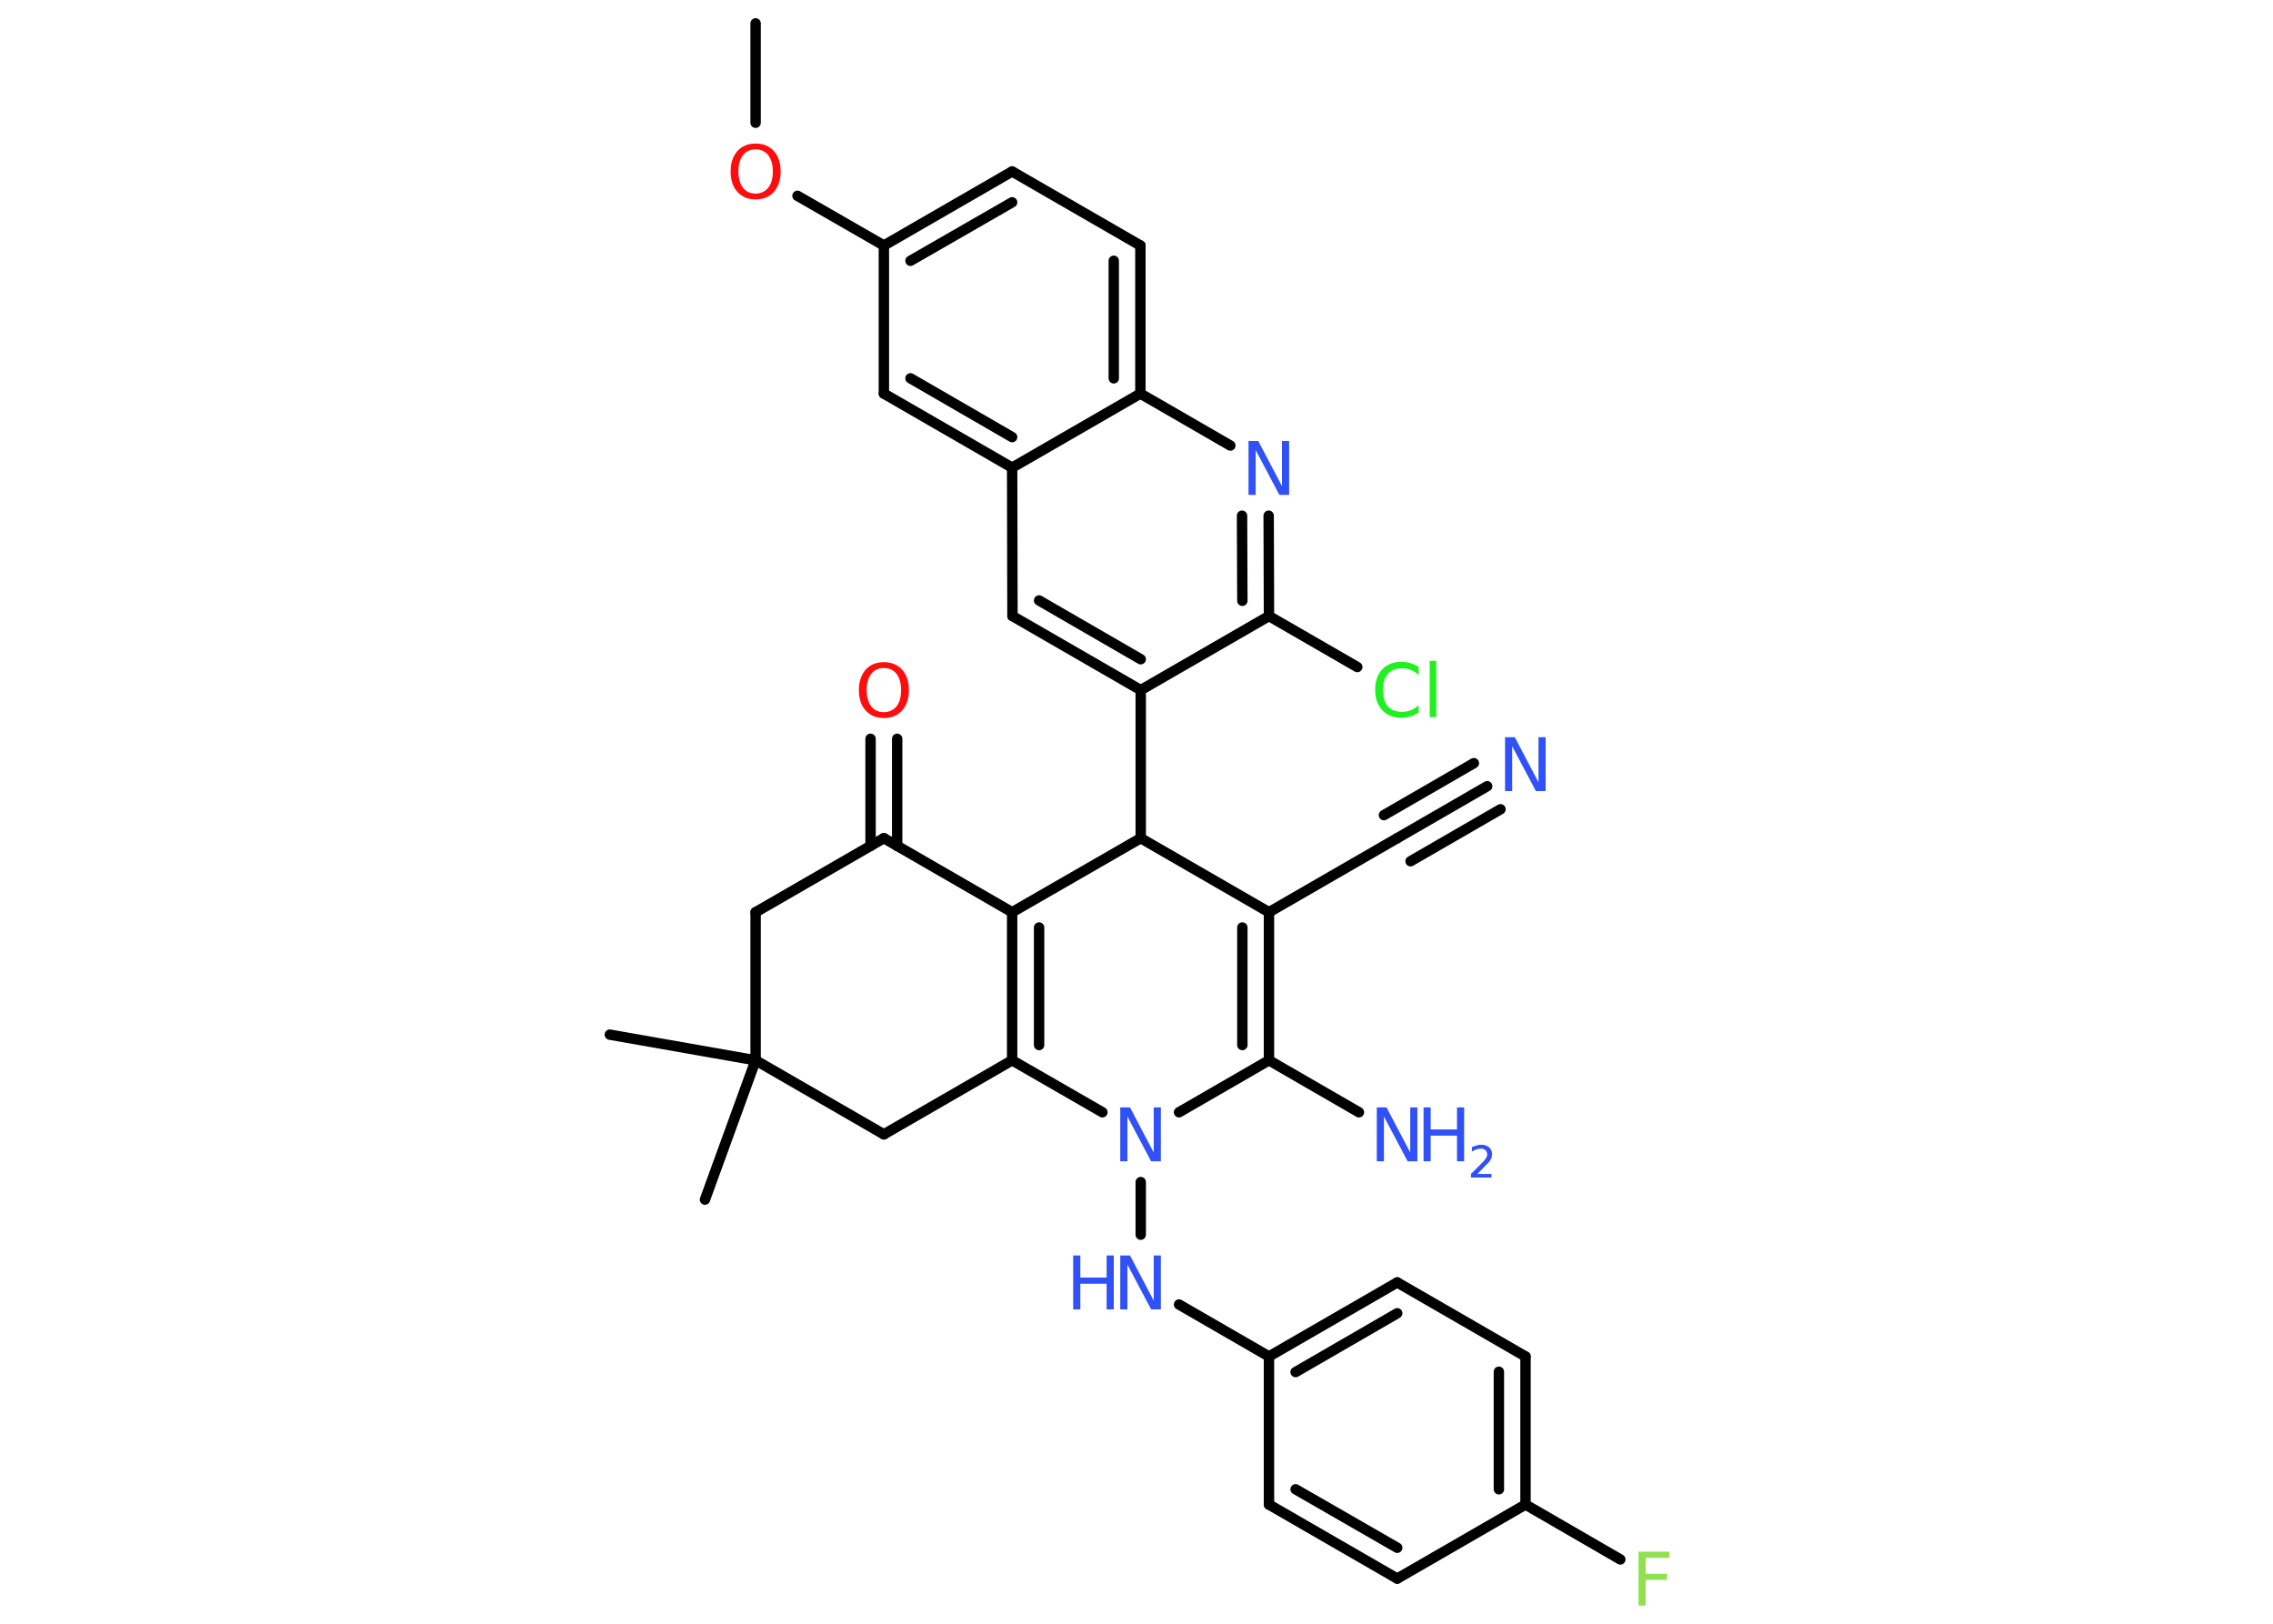 <?xml version='1.0' encoding='UTF-8'?>
<!DOCTYPE svg PUBLIC "-//W3C//DTD SVG 1.1//EN" "http://www.w3.org/Graphics/SVG/1.1/DTD/svg11.dtd">
<svg version='1.2' xmlns='http://www.w3.org/2000/svg' xmlns:xlink='http://www.w3.org/1999/xlink' width='70.0mm' height='50.0mm' viewBox='0 0 70.0 50.0'>
  <desc>Generated by the Chemistry Development Kit (http://github.com/cdk)</desc>
  <g stroke-linecap='round' stroke-linejoin='round' stroke='#000000' stroke-width='.32' fill='#3050F8'>
    <rect x='.0' y='.0' width='70.0' height='50.0' fill='#FFFFFF' stroke='none'/>
    <g id='mol1' class='mol'>
      <line id='mol1bnd1' class='bond' x1='23.27' y1='.72' x2='23.27' y2='3.78'/>
      <line id='mol1bnd2' class='bond' x1='24.56' y1='6.03' x2='27.22' y2='7.56'/>
      <g id='mol1bnd3' class='bond'>
        <line x1='31.17' y1='5.28' x2='27.22' y2='7.56'/>
        <line x1='31.17' y1='6.23' x2='28.04' y2='8.03'/>
      </g>
      <line id='mol1bnd4' class='bond' x1='31.17' y1='5.28' x2='35.12' y2='7.56'/>
      <g id='mol1bnd5' class='bond'>
        <line x1='35.12' y1='12.12' x2='35.12' y2='7.56'/>
        <line x1='34.3' y1='11.65' x2='34.3' y2='8.03'/>
      </g>
      <line id='mol1bnd6' class='bond' x1='35.12' y1='12.12' x2='37.89' y2='13.72'/>
      <g id='mol1bnd7' class='bond'>
        <line x1='39.08' y1='18.97' x2='39.07' y2='15.88'/>
        <line x1='38.26' y1='18.5' x2='38.25' y2='15.88'/>
      </g>
      <line id='mol1bnd8' class='bond' x1='39.08' y1='18.97' x2='41.8' y2='20.54'/>
      <line id='mol1bnd9' class='bond' x1='39.08' y1='18.97' x2='35.13' y2='21.25'/>
      <line id='mol1bnd10' class='bond' x1='35.13' y1='21.25' x2='35.13' y2='25.81'/>
      <line id='mol1bnd11' class='bond' x1='35.13' y1='25.81' x2='39.08' y2='28.09'/>
      <line id='mol1bnd12' class='bond' x1='39.08' y1='28.09' x2='43.03' y2='25.81'/>
      <g id='mol1bnd13' class='bond'>
        <line x1='43.03' y1='25.81' x2='45.8' y2='24.21'/>
        <line x1='42.62' y1='25.1' x2='45.39' y2='23.5'/>
        <line x1='43.44' y1='26.52' x2='46.21' y2='24.92'/>
      </g>
      <g id='mol1bnd14' class='bond'>
        <line x1='39.08' y1='32.65' x2='39.08' y2='28.09'/>
        <line x1='38.26' y1='32.18' x2='38.26' y2='28.56'/>
      </g>
      <line id='mol1bnd15' class='bond' x1='39.08' y1='32.65' x2='41.85' y2='34.25'/>
      <line id='mol1bnd16' class='bond' x1='39.08' y1='32.65' x2='36.31' y2='34.25'/>
      <line id='mol1bnd17' class='bond' x1='35.13' y1='36.4' x2='35.13' y2='38.02'/>
      <line id='mol1bnd18' class='bond' x1='36.31' y1='40.17' x2='39.08' y2='41.77'/>
      <g id='mol1bnd19' class='bond'>
        <line x1='43.03' y1='39.49' x2='39.08' y2='41.77'/>
        <line x1='43.03' y1='40.44' x2='39.9' y2='42.25'/>
      </g>
      <line id='mol1bnd20' class='bond' x1='43.03' y1='39.49' x2='46.98' y2='41.77'/>
      <g id='mol1bnd21' class='bond'>
        <line x1='46.98' y1='46.33' x2='46.98' y2='41.77'/>
        <line x1='46.16' y1='45.86' x2='46.16' y2='42.24'/>
      </g>
      <line id='mol1bnd22' class='bond' x1='46.98' y1='46.33' x2='49.9' y2='48.02'/>
      <line id='mol1bnd23' class='bond' x1='46.98' y1='46.33' x2='43.03' y2='48.61'/>
      <g id='mol1bnd24' class='bond'>
        <line x1='39.08' y1='46.33' x2='43.03' y2='48.61'/>
        <line x1='39.9' y1='45.86' x2='43.03' y2='47.66'/>
      </g>
      <line id='mol1bnd25' class='bond' x1='39.08' y1='41.77' x2='39.08' y2='46.33'/>
      <line id='mol1bnd26' class='bond' x1='33.95' y1='34.25' x2='31.17' y2='32.65'/>
      <g id='mol1bnd27' class='bond'>
        <line x1='31.17' y1='28.09' x2='31.17' y2='32.65'/>
        <line x1='32.0' y1='28.56' x2='32.0' y2='32.18'/>
      </g>
      <line id='mol1bnd28' class='bond' x1='35.13' y1='25.81' x2='31.17' y2='28.09'/>
      <line id='mol1bnd29' class='bond' x1='31.17' y1='28.09' x2='27.22' y2='25.81'/>
      <g id='mol1bnd30' class='bond'>
        <line x1='26.81' y1='26.05' x2='26.81' y2='22.75'/>
        <line x1='27.63' y1='26.05' x2='27.63' y2='22.75'/>
      </g>
      <line id='mol1bnd31' class='bond' x1='27.22' y1='25.81' x2='23.27' y2='28.09'/>
      <line id='mol1bnd32' class='bond' x1='23.27' y1='28.09' x2='23.27' y2='32.65'/>
      <line id='mol1bnd33' class='bond' x1='23.27' y1='32.65' x2='18.78' y2='31.86'/>
      <line id='mol1bnd34' class='bond' x1='23.27' y1='32.65' x2='21.71' y2='36.94'/>
      <line id='mol1bnd35' class='bond' x1='23.27' y1='32.65' x2='27.22' y2='34.93'/>
      <line id='mol1bnd36' class='bond' x1='31.17' y1='32.65' x2='27.22' y2='34.93'/>
      <g id='mol1bnd37' class='bond'>
        <line x1='31.18' y1='18.97' x2='35.13' y2='21.25'/>
        <line x1='32.0' y1='18.49' x2='35.13' y2='20.3'/>
      </g>
      <line id='mol1bnd38' class='bond' x1='31.18' y1='18.97' x2='31.17' y2='14.4'/>
      <line id='mol1bnd39' class='bond' x1='35.12' y1='12.12' x2='31.17' y2='14.4'/>
      <g id='mol1bnd40' class='bond'>
        <line x1='27.22' y1='12.12' x2='31.17' y2='14.4'/>
        <line x1='28.04' y1='11.65' x2='31.17' y2='13.46'/>
      </g>
      <line id='mol1bnd41' class='bond' x1='27.22' y1='7.56' x2='27.22' y2='12.12'/>
      <path id='mol1atm2' class='atom' d='M23.27 4.6q-.25 .0 -.39 .18q-.14 .18 -.14 .5q.0 .31 .14 .5q.14 .18 .39 .18q.24 .0 .39 -.18q.14 -.18 .14 -.5q.0 -.31 -.14 -.5q-.14 -.18 -.39 -.18zM23.27 4.42q.35 .0 .56 .23q.21 .23 .21 .63q.0 .39 -.21 .63q-.21 .23 -.56 .23q-.35 .0 -.56 -.23q-.21 -.23 -.21 -.63q.0 -.39 .21 -.63q.21 -.23 .56 -.23z' stroke='none' fill='#FF0D0D'/>
      <path id='mol1atm7' class='atom' d='M38.45 13.58h.3l.73 1.39v-1.39h.22v1.66h-.3l-.73 -1.38v1.38h-.22v-1.66z' stroke='none'/>
      <path id='mol1atm9' class='atom' d='M43.69 20.55v.24q-.11 -.11 -.24 -.16q-.13 -.05 -.27 -.05q-.28 .0 -.44 .17q-.15 .17 -.15 .5q.0 .33 .15 .5q.15 .17 .44 .17q.14 .0 .27 -.05q.13 -.05 .24 -.16v.23q-.12 .08 -.25 .12q-.13 .04 -.28 .04q-.38 .0 -.59 -.23q-.22 -.23 -.22 -.63q.0 -.4 .22 -.63q.22 -.23 .59 -.23q.15 .0 .28 .04q.13 .04 .25 .12zM44.03 20.35h.2v1.73h-.2v-1.73z' stroke='none' fill='#1FF01F'/>
      <path id='mol1atm14' class='atom' d='M46.35 22.7h.3l.73 1.39v-1.39h.22v1.66h-.3l-.73 -1.38v1.38h-.22v-1.66z' stroke='none'/>
      <g id='mol1atm16' class='atom'>
        <path d='M42.4 34.1h.3l.73 1.39v-1.39h.22v1.66h-.3l-.73 -1.38v1.38h-.22v-1.66z' stroke='none'/>
        <path d='M43.84 34.1h.22v.68h.81v-.68h.22v1.66h-.22v-.79h-.81v.79h-.22v-1.66z' stroke='none'/>
        <path d='M45.46 36.15h.47v.11h-.63v-.11q.08 -.08 .21 -.21q.13 -.13 .17 -.17q.06 -.07 .09 -.12q.03 -.05 .03 -.1q.0 -.08 -.05 -.13q-.05 -.05 -.14 -.05q-.06 .0 -.13 .02q-.07 .02 -.15 .07v-.14q.08 -.03 .15 -.05q.07 -.02 .13 -.02q.16 .0 .25 .08q.09 .08 .09 .21q.0 .06 -.02 .12q-.02 .05 -.08 .13q-.02 .02 -.11 .11q-.09 .09 -.25 .26z' stroke='none'/>
      </g>
      <path id='mol1atm17' class='atom' d='M34.5 34.1h.3l.73 1.39v-1.39h.22v1.66h-.3l-.73 -1.38v1.38h-.22v-1.66z' stroke='none'/>
      <g id='mol1atm18' class='atom'>
        <path d='M34.5 38.66h.3l.73 1.39v-1.39h.22v1.66h-.3l-.73 -1.38v1.38h-.22v-1.66z' stroke='none'/>
        <path d='M33.05 38.66h.22v.68h.81v-.68h.22v1.66h-.22v-.79h-.81v.79h-.22v-1.66z' stroke='none'/>
      </g>
      <path id='mol1atm23' class='atom' d='M50.46 47.78h.95v.19h-.73v.49h.66v.19h-.66v.79h-.22v-1.66z' stroke='none' fill='#90E050'/>
      <path id='mol1atm29' class='atom' d='M27.22 20.57q-.25 .0 -.39 .18q-.14 .18 -.14 .5q.0 .31 .14 .5q.14 .18 .39 .18q.24 .0 .39 -.18q.14 -.18 .14 -.5q.0 -.31 -.14 -.5q-.14 -.18 -.39 -.18zM27.22 20.39q.35 .0 .56 .23q.21 .23 .21 .63q.0 .39 -.21 .63q-.21 .23 -.56 .23q-.35 .0 -.56 -.23q-.21 -.23 -.21 -.63q.0 -.39 .21 -.63q.21 -.23 .56 -.23z' stroke='none' fill='#FF0D0D'/>
    </g>
  </g>
</svg>
